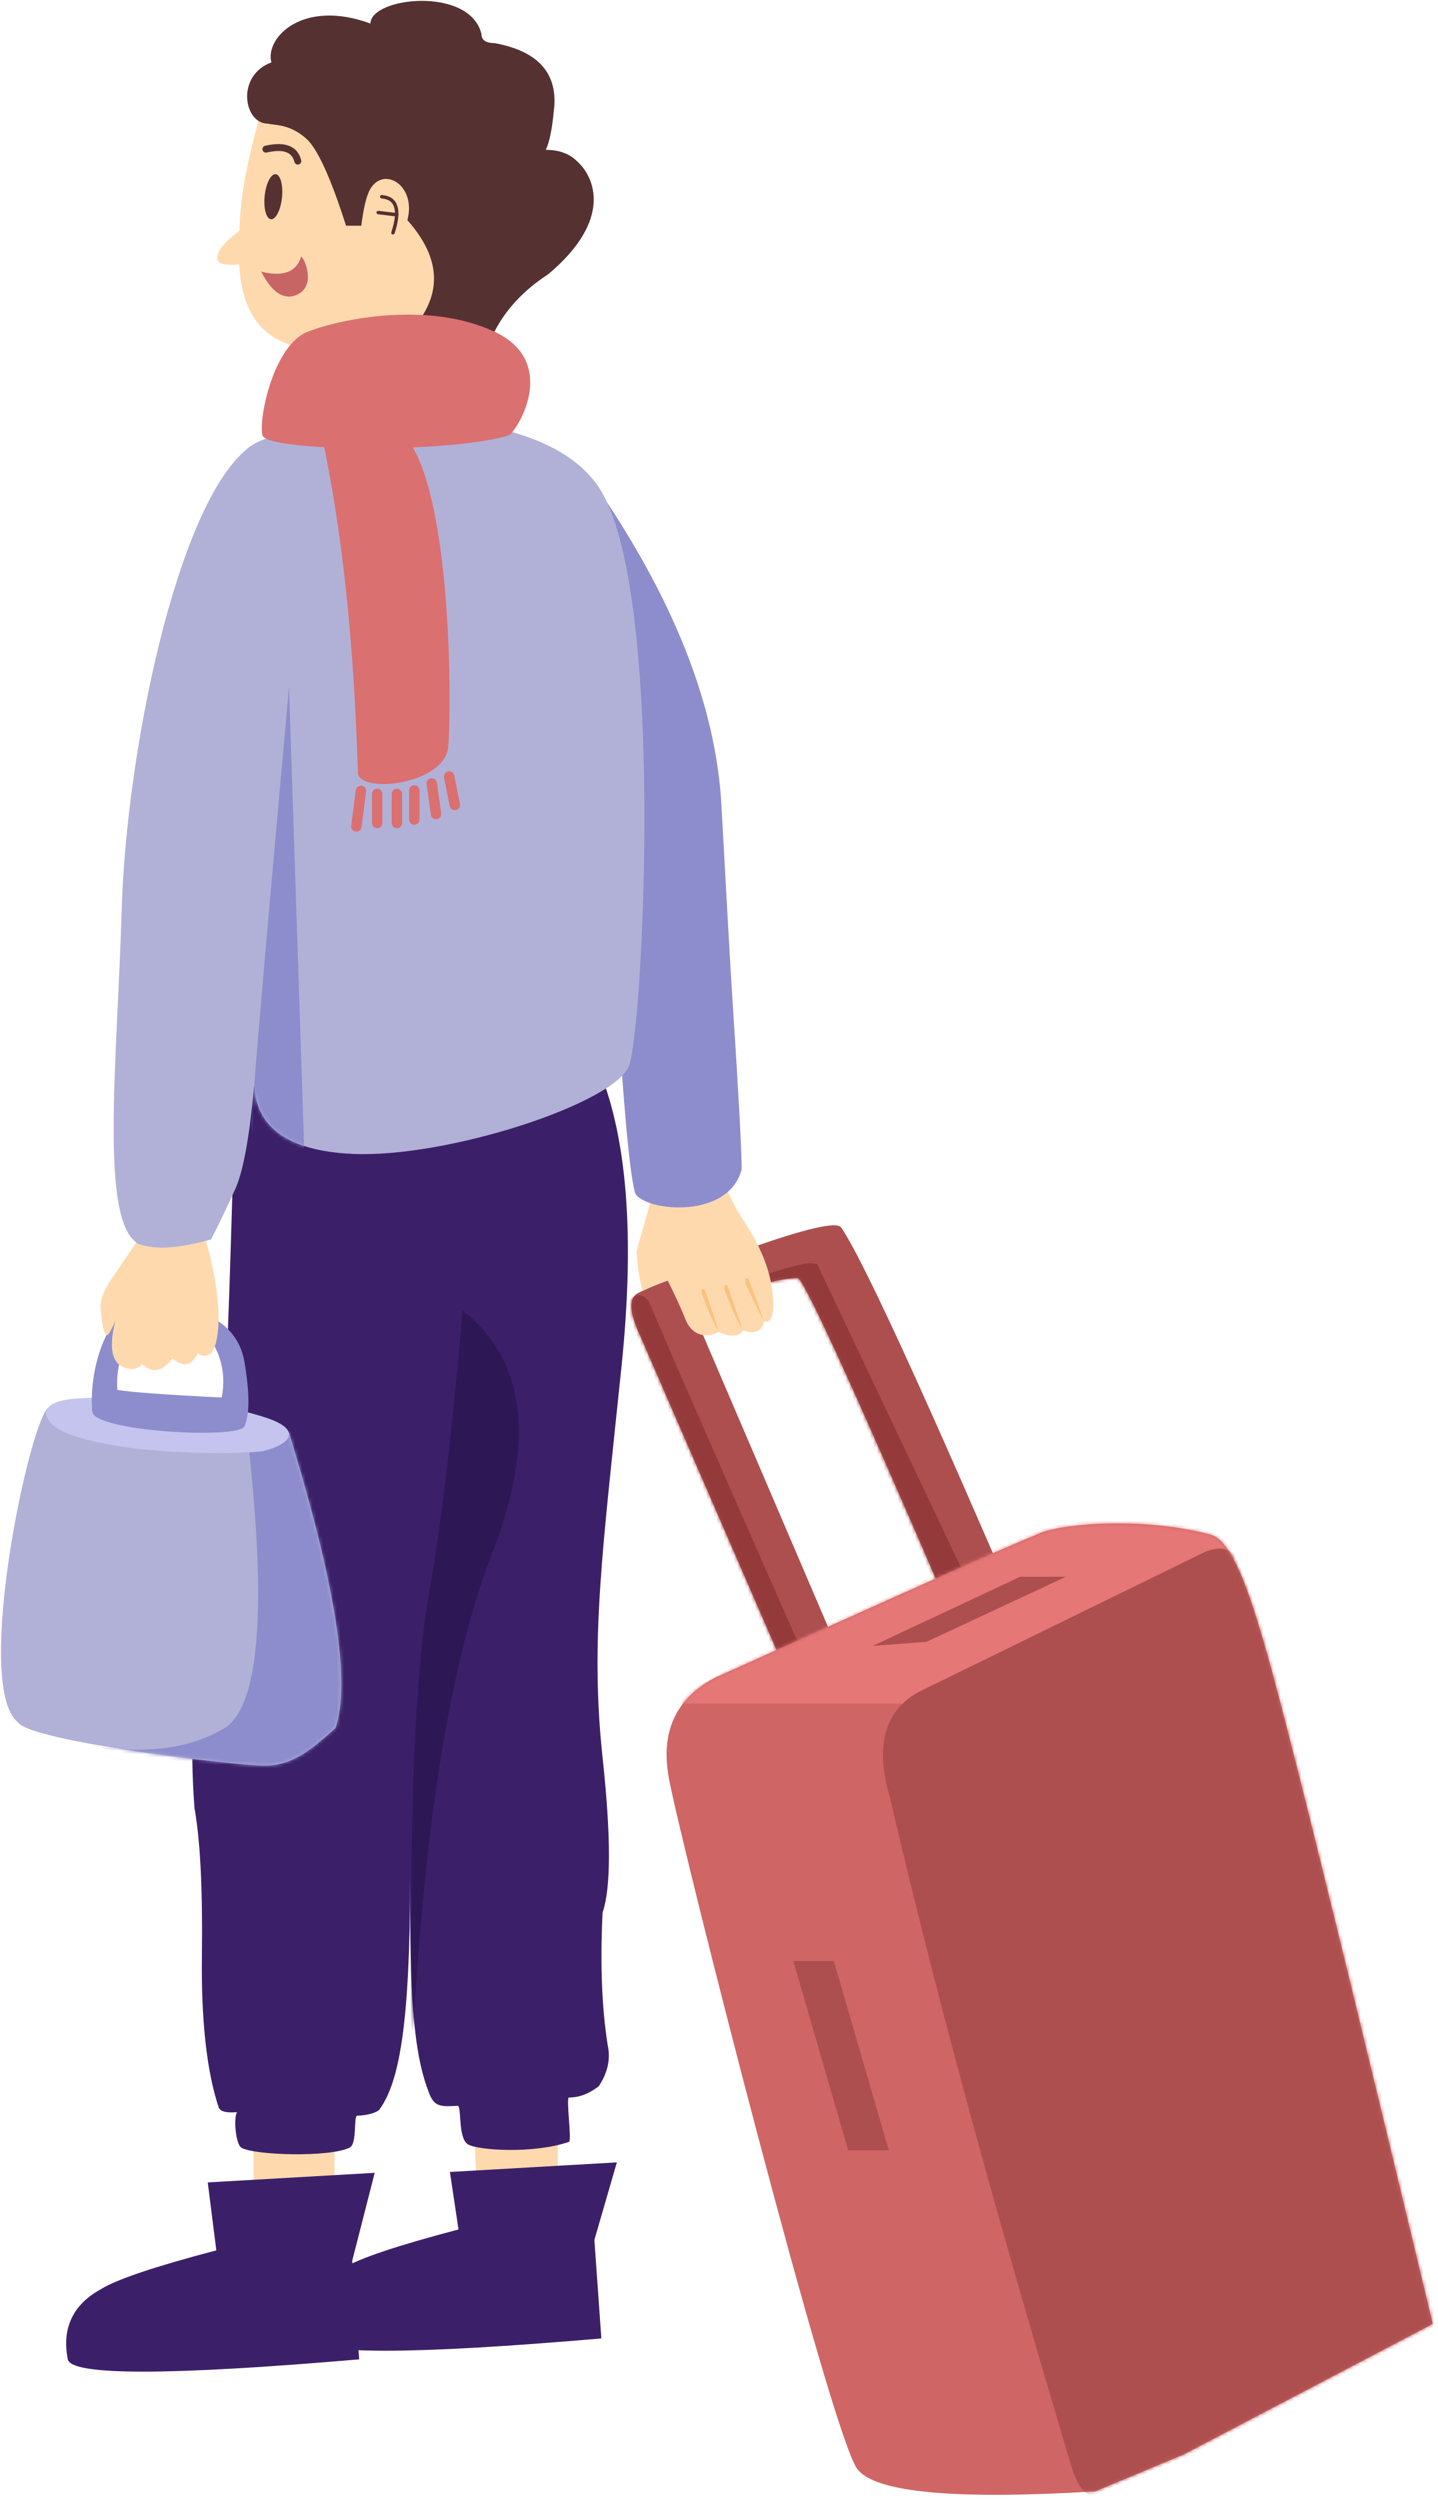 <?xml version="1.0" encoding="UTF-8"?>
<svg width="413px" height="718px" viewBox="0 0 413 718" version="1.1" xmlns="http://www.w3.org/2000/svg" xmlns:xlink="http://www.w3.org/1999/xlink">
    <title>男</title>
    <defs>
        <path d="M172.792,309.591 C180.057,329.228 181.873,356.684 178.241,391.961 C172.792,444.876 169.16,470.82 172.792,504.61 C175.214,527.136 175.214,541.923 172.792,548.969 C172.06,563.479 172.542,576.166 174.241,587.029 C175.129,591.031 174.28,594.979 171.693,598.874 C168.927,601.044 166.075,602.13 163.138,602.13 C162.207,602.13 164.015,614.551 163.138,614.856 C153.136,618.334 137.14,617.334 134.14,615.595 C131.14,613.856 132.381,604.439 131.14,604.511 C125.912,604.814 124.218,604.814 122.615,599.92 C117.569,586.663 117.503,564.631 117.503,538.918 C117.503,581.076 114.39,597.71 108.747,605.498 C108.101,606.498 104.825,607.333 102.344,607.333 C101.184,607.333 102.36,615.355 100.178,616.487 C94.589,619.388 72.442,618.727 69.003,616.512 C67.429,615.498 66.757,608.093 67.78,606.333 C64.664,606.602 62.907,606.132 62.509,604.92 C59.071,594.539 57.47,579.95 57.706,561.152 C57.943,542.353 57.234,528.31 55.578,519.021 C54.152,500.152 55.152,485.204 58.578,474.175 C62.003,463.146 64.961,406.84 67.451,305.255 L172.792,309.591 Z" id="path-1"></path>
        <path d="M182.643,381.23 L237.988,508.755 L255.092,507.942 L201.242,382.241 C200.417,378.618 201.049,376.21 203.14,375.015 C206.737,372.959 218.668,367.191 228.846,366.755 C231.324,367.964 251.248,412.417 288.616,500.114 L305.791,494.507 C269.693,409.693 248.196,362.28 241.302,352.268 C238.352,347.756 185.868,369.24 182.643,371.285 C180.494,372.648 180.494,375.963 182.643,381.23 Z" id="path-3"></path>
        <path d="M82.727,411.227 C96.078,454.652 100.529,482.912 96.078,496.007 C88.47,502.863 83.306,506.839 75.617,506.839 C67.929,506.839 8.41,499.955 4.795,494.31 C-8.053,483.644 8.41,406.999 13.639,404.047 C17.125,402.079 40.154,404.472 82.727,411.227 Z" id="path-5"></path>
        <path d="M70.693,128.668 C50.387,145.139 36.017,216.001 34.685,260.636 C33.353,305.271 28.207,350.929 39.537,357.006 C44.312,358.74 51.25,358.3 60.349,355.684 C62.759,350.974 65.086,346.122 67.329,341.13 C69.572,336.138 71.37,326.268 72.723,311.521 C73.386,323.719 82.748,330.255 100.808,331.13 C127.898,332.442 176.388,316.622 180.4,305.775 C184.411,294.927 190.941,169.1 171.792,139.841 C152.643,110.582 79.387,120.04 70.693,128.668 Z" id="path-7"></path>
        <path d="M297.427,440.487 C290.015,443.423 259.309,457.085 205.312,481.474 C193.786,487.378 189.304,497.114 191.867,510.683 C195.712,531.035 238.366,698.726 245.943,708.823 C250.993,715.555 273.782,717.693 314.308,715.238 L339.7,704.634 L411.222,667.146 C392.775,590.378 379.896,537.581 372.583,508.755 C362.085,467.372 355.516,442.458 347.382,440.487 C327.968,435.165 303.001,437.337 297.427,440.487 Z" id="path-9"></path>
    </defs>
    <g id="页面-1" stroke="none" stroke-width="1" fill="none" fill-rule="evenodd">
        <g id="作品3" transform="translate(-389, -328)">
            <g id="男" transform="translate(389.282, 328.245)">
                <polygon id="路径-47" fill="#FFD9AE" points="135.876 611.169 136.686 629.213 159.94 629.213 159.94 605.391"></polygon>
                <polygon id="路径-47" fill="#FFD9AE" points="72.528 611.245 72.528 632.577 95.781 632.577 95.781 608.755"></polygon>
                <mask id="mask-2" fill="white">
                    <use xlink:href="#path-1"></use>
                </mask>
                <use id="路径-46" fill="#3B2069" xlink:href="#path-1"></use>
                <path d="M132.578,376.109 C129.632,410.589 126.438,437.523 122.993,456.91 C119.549,476.298 117.827,508.098 117.827,552.312 L117.503,601.839 C120.423,530.732 128.226,478.896 140.911,446.331 C153.597,413.766 150.819,390.359 132.578,376.109 Z" id="路径-49" fill="#2E1755" mask="url(#mask-2)"></path>
                <path d="M74.718,31.755 C70.596,46.085 68.535,57.483 68.535,65.949 C66.329,67.755 60.877,71.676 62.416,74.86 C63.049,75.649 65.055,75.929 68.432,75.698 C69.055,88.929 74.537,96.796 84.878,99.298 C100.39,103.052 114.868,102.713 128.764,91.927 C138.028,84.736 141.279,73.679 138.519,58.755 L74.718,31.755 Z" id="路径-27" fill="#FFD9AE"></path>
                <ellipse id="椭圆形" fill="#563131" transform="translate(78.218, 56.255) rotate(6) translate(-78.218, -56.255) " cx="78.218" cy="56.255" rx="2.5" ry="6.5"></ellipse>
                <path d="M76.609,35.255 C69.705,35.255 67.411,21.447 77.656,17.682 C75.77,10.556 86.71,-0.649 106.115,6.519 C106.115,-1.082 134.701,-4.276 138.004,9.555 C138.004,11.269 139.242,12.126 141.718,12.126 C154.491,14.463 160.172,21.006 158.763,31.755 C158.274,36.957 157.512,40.629 156.475,42.771 C160.204,42.803 163.136,43.845 165.272,45.899 C170.551,50.48 175.849,62.809 157.208,78.485 C150.215,83.022 145.051,88.53 141.718,95.008 L119.455,92.656 C126.813,83.209 125.901,73.317 116.718,62.981 C119.455,52.755 109.45,47.022 105.733,54.659 C104.811,56.659 104.062,59.967 103.486,64.584 L99.1,64.584 C94.7,50.768 90.887,42.426 87.661,39.558 C82.822,35.255 78.525,35.777 76.609,35.255 Z" id="路径-26" fill="#563131"></path>
                <path d="M75.866,41.614 C81.579,40.303 85.201,41.661 86.221,45.781 C86.354,46.318 86.027,46.86 85.49,46.992 C84.954,47.125 84.412,46.798 84.28,46.262 C83.571,43.399 81.086,42.468 76.313,43.563 C75.775,43.687 75.238,43.35 75.115,42.812 C74.991,42.274 75.327,41.737 75.866,41.614 Z" id="路径-28" fill="#563131" fill-rule="nonzero"></path>
                <mask id="mask-4" fill="white">
                    <use xlink:href="#path-3"></use>
                </mask>
                <use id="路径-50" fill="#AE4F4F" xlink:href="#path-3"></use>
                <path d="M178.646,375.268 C181.4,371.183 183.918,370.653 186.199,373.676 C188.51,379.553 203.771,414.483 231.979,478.467 L219.09,482.553 L178.646,375.268 Z" id="路径-57" fill="#953A3A" mask="url(#mask-4)"></path>
                <path d="M210.404,370.834 C210.943,368.443 222.867,364.346 230.546,362.734 C231.812,362.468 233.092,362.468 234.386,362.734 L280.65,460.332 L269.835,466.282 L228.521,371.721 C216.127,372.531 210.088,372.236 210.404,370.834 Z" id="路径-56" fill="#953A3A" mask="url(#mask-4)"></path>
                <path d="M187.546,341.341 L182.547,359.003 C182.804,363.335 183.354,367.121 184.196,370.36 C185.059,369.993 187.489,369.045 191.488,367.518 C193.47,371.463 195.112,375.029 196.412,378.216 C198.174,383.184 202.27,384.345 206.235,382.241 C209.718,384.198 212.735,383.184 213.09,381.782 C216.404,383.227 219.09,381.672 219.09,379.258 C220.927,379.782 221.799,378.096 221.799,374.727 C221.799,365.412 218.062,357.466 212.735,349.404 C209.183,344.029 206.339,336.902 204.201,328.023 L187.546,341.341 Z" id="路径-38" fill="#FFD9AE"></path>
                <path d="M74.718,77.755 C81.043,79.349 84.887,77.89 86.25,73.378 C87.684,74.958 90.296,82.23 84.829,84.478 C81.184,85.977 77.814,83.736 74.718,77.755 Z" id="路径-29" fill="#C76565"></path>
                <path d="M109.37,56.255 C113.649,56.596 114.719,60.048 112.579,66.61" id="路径-30" stroke="#563131" stroke-linecap="round"></path>
                <line x1="113.649" y1="61.432" x2="108.345" y2="60.792" id="路径-31" stroke="#563131" stroke-linecap="round"></line>
                <path d="M170.241,138.384 C193.135,171.458 205.361,202.343 206.919,231.041 C208.477,259.739 209.543,278.469 210.114,287.232 C211.861,314.146 212.735,330.267 212.735,335.594 C208.697,350.703 183.301,347.34 182.003,342.025 C178.729,328.436 174.808,260.556 170.241,138.384 Z" id="路径-36" fill="#8D8DCD"></path>
                <mask id="mask-6" fill="white">
                    <use xlink:href="#path-5"></use>
                </mask>
                <use id="路径-43" fill="#B1B1D7" xlink:href="#path-5"></use>
                <path d="M71.069,414.629 C76.426,463.222 74.021,490.434 63.854,496.265 C53.687,502.096 41.094,503.652 26.076,500.933 L73.718,513.61 L108.827,500.933 L85.663,404.974 L71.069,414.629 Z" id="路径-44" fill="#8D8DCD" mask="url(#mask-6)"></path>
                <path d="M20.745,412.046 C39.365,418.306 71.53,417.166 75.169,416.518 C83.699,414.422 86.511,410.154 75.617,406.729 C58.553,401.365 40.263,400.156 21.511,401.422 C9.018,402.265 11.407,408.906 20.745,412.046 Z" id="路径-42" fill="#C4C4EE"></path>
                <path d="M53.061,375.341 C62.97,377.677 68.6,382.909 69.951,391.036 C71.978,403.228 70.791,407.127 69.951,409.363 C68.34,413.174 26.219,410.847 26.219,405.06 C25.664,399.89 26.219,383.878 37.218,373.752 C44.551,367.002 49.832,367.532 53.061,375.341 Z M38.377,382.712 C34.672,387.145 33.016,392.542 33.409,398.906 C37.328,399.577 47.32,400.307 63.385,401.094 C64.608,394.955 63.437,389.217 59.874,383.881 C56.311,378.545 49.145,378.156 38.377,382.712 Z" id="形状结合" fill="#8D8DCD"></path>
                <path d="M39.718,355.341 L31.855,366.872 C29.661,370.132 28.564,372.793 28.564,374.855 C28.564,376.067 29.171,382.391 30.226,383.16 C30.681,383.492 31.557,382.12 32.855,379.043 C30.529,388.299 32.272,392.927 38.085,392.927 C39.174,392.666 40.012,392.203 40.601,391.536 C41.785,392.676 42.967,393.245 44.147,393.245 C45.842,393.245 47.528,392.139 49.206,389.927 C50.35,390.909 51.517,391.445 52.706,391.536 C54.186,391.648 55.458,390.596 56.524,388.378 C57.683,389.374 58.957,389.374 60.346,388.378 C62.052,386.717 64.9,376.985 58.668,355.341 C54.514,340.912 48.197,340.912 39.718,355.341 Z" id="路径-37" fill="#FFD9AE"></path>
                <mask id="mask-8" fill="white">
                    <use xlink:href="#path-7"></use>
                </mask>
                <use id="路径-33" fill="#B1B1D7" xlink:href="#path-7"></use>
                <path d="M82.727,196.958 C76.219,268.907 72.649,310.4 72.017,321.439 C71.385,332.477 76.589,340.835 87.629,346.512 L82.727,196.958 Z" id="路径-45" fill="#8D8DCD" mask="url(#mask-8)"></path>
                <path d="M88.146,95.008 C78.218,98.858 73.943,120.005 75.089,124.755 C76.235,129.505 129.139,130.005 145.912,124.755 C148.3,123.366 160.47,103.763 141.718,95.008 C122.966,86.253 98.074,91.158 88.146,95.008 Z" id="路径-32" fill="#DB7070"></path>
                <path d="M92.105,124.755 C97.907,151.422 101.375,183.765 102.51,221.786 C103.078,227.79 127.546,225.126 128.467,214.134 C129.388,203.143 129.672,140.199 115.827,124.755 C106.597,114.459 98.69,114.459 92.105,124.755 Z" id="路径-34" fill="#DB7070"></path>
                <line x1="103.391" y1="226.876" x2="102.061" y2="237.09" id="路径-35" stroke="#DB7070" stroke-width="3" stroke-linecap="round"></line>
                <line x1="108.048" y1="227.755" x2="108.048" y2="236.111" id="路径-35" stroke="#DB7070" stroke-width="3" stroke-linecap="round"></line>
                <line x1="113.718" y1="227.755" x2="113.718" y2="236.111" id="路径-35" stroke="#DB7070" stroke-width="3" stroke-linecap="round"></line>
                <line x1="118.718" y1="226.755" x2="118.718" y2="235.111" id="路径-35" stroke="#DB7070" stroke-width="3" stroke-linecap="round"></line>
                <line x1="123.718" y1="224.755" x2="124.943" y2="233.511" id="路径-35" stroke="#DB7070" stroke-width="3" stroke-linecap="round"></line>
                <line x1="128.718" y1="222.755" x2="130.344" y2="230.933" id="路径-35" stroke="#DB7070" stroke-width="3" stroke-linecap="round"></line>
                <path d="M202.351,370.647 C202.067,369.801 200.604,369.304 201.563,372.033 C203.227,376.582 204.784,379.984 206.235,382.241 C205.16,378.988 203.865,375.123 202.351,370.647 Z" id="路径-39" fill="#F9C27F"></path>
                <path d="M208.827,369.424 C208.543,368.578 207.081,368.081 208.04,370.81 C209.703,375.359 211.387,379.016 213.09,381.782 C211.762,378.019 210.341,373.9 208.827,369.424 Z" id="路径-39" fill="#F9C27F"></path>
                <path d="M214.827,367.424 C214.543,366.578 213.081,366.081 214.04,368.81 C215.616,372.22 217.299,375.703 219.09,379.258 C217.914,375.621 216.493,371.677 214.827,367.424 Z" id="路径-39" fill="#F9C27F"></path>
                <path d="M128.938,623.507 L131.401,640.019 C113.655,644.692 102.594,648.418 98.218,651.196 C88.744,656.349 87.321,664.27 88.744,671.323 C89.694,676.025 117.588,676.025 172.428,671.323 L170.428,643.029 L176.884,620.755 L128.938,623.507 Z" id="路径-48" fill="#3B2069"></path>
                <path d="M59.383,626.507 L61.846,646.019 C44.1,650.692 33.039,654.418 28.664,657.196 C19.19,662.349 17.766,670.27 19.19,677.323 C20.139,682.025 48.034,682.025 102.874,677.323 L100.874,649.029 L107.33,623.755 L59.383,626.507 Z" id="路径-48" fill="#3B2069"></path>
                <mask id="mask-10" fill="white">
                    <use xlink:href="#path-9"></use>
                </mask>
                <use id="路径-51" fill="#D06565" xlink:href="#path-9"></use>
                <polygon id="路径-53" fill="#E57777" mask="url(#mask-10)" points="191.168 488.974 262.812 488.974 360.718 444.915 308.425 424.404"></polygon>
                <path d="M279.814,477.71 L263.718,485.569 C253.772,490.971 250.958,501.07 255.275,515.864 C271.011,583.073 287.799,642.143 307.225,707.429 C309.122,713.806 311.389,716.737 314.026,716.222 L435.048,666.573 C410.092,590.942 383.516,518.21 355.322,448.379 C353.756,444.502 350.572,443.526 345.768,445.45 L279.814,477.71 Z" id="路径-52" fill="#AE4F4F" mask="url(#mask-10)"></path>
                <polygon id="路径-54" fill="#AE4F4F" mask="url(#mask-10)" points="265.802 471.262 305.853 452.57 292.701 452.57 250.403 472.412"></polygon>
                <polygon id="路径-55" fill="#AE4F4F" mask="url(#mask-10)" points="227.562 562.898 239.191 562.898 254.991 617.302 243.318 617.302"></polygon>
            </g>
        </g>
    </g>
</svg>